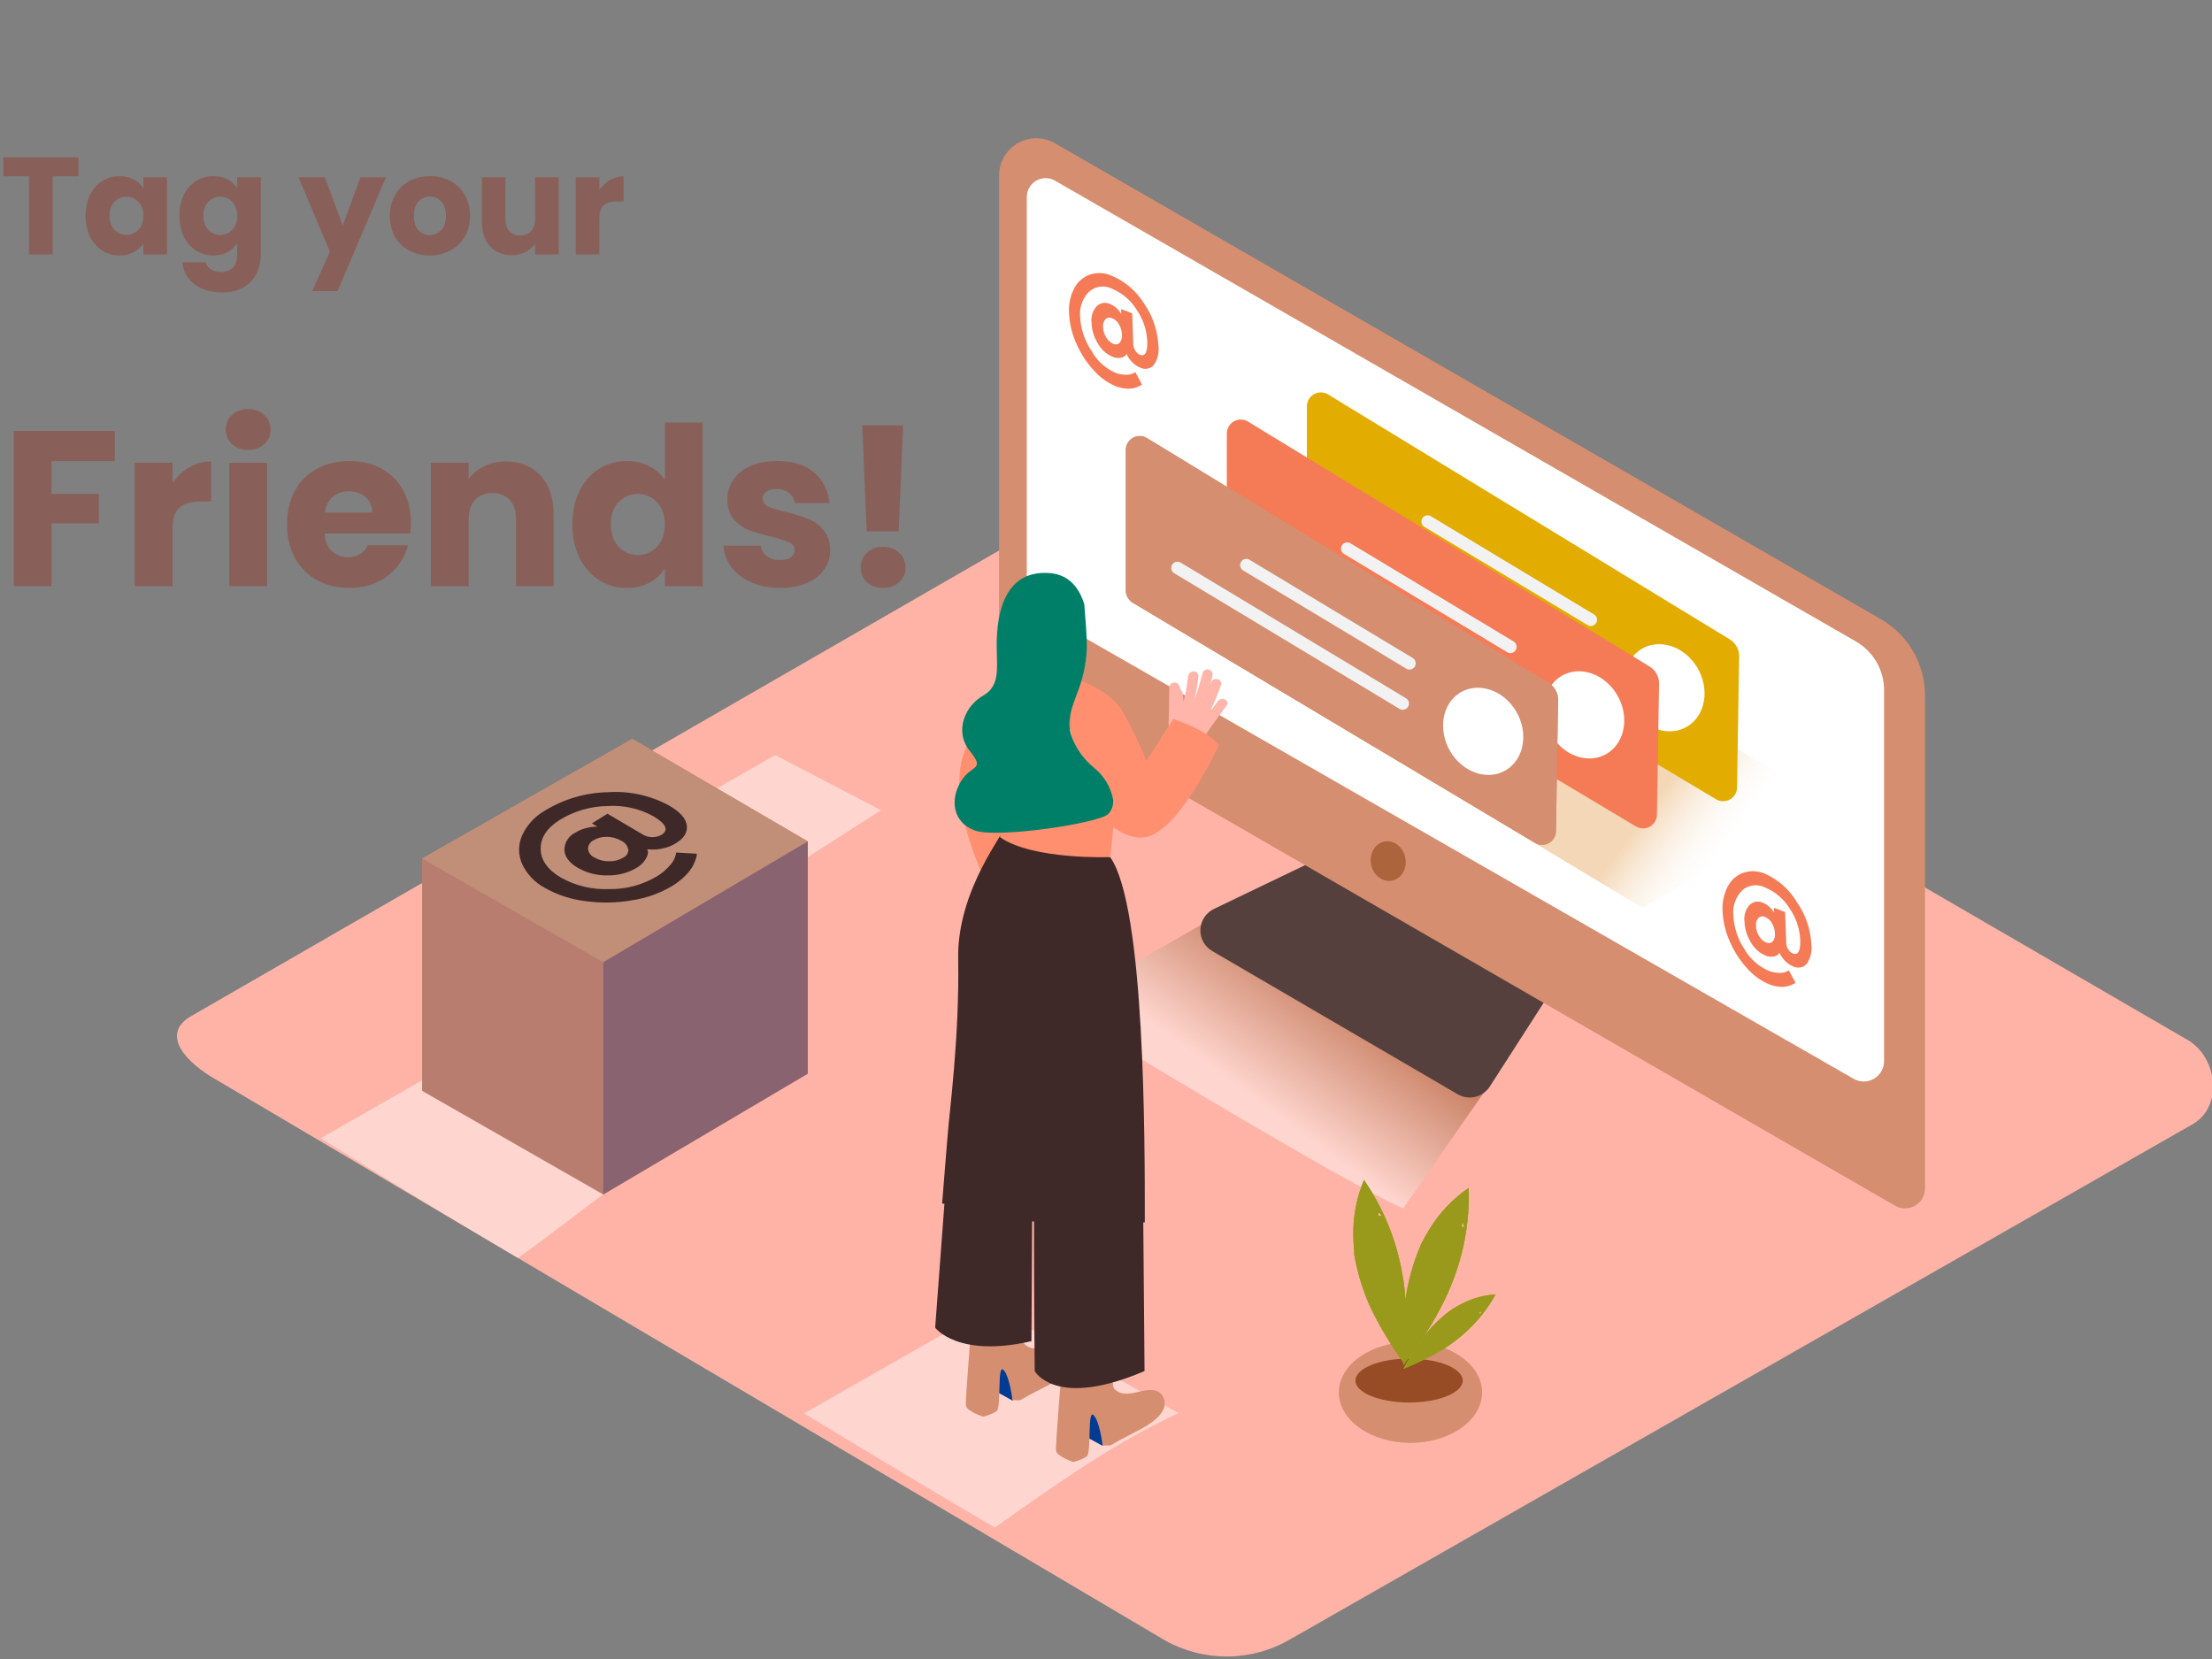 <svg width="400" height="300" viewBox="0 0 400 300" fill="none" xmlns="http://www.w3.org/2000/svg">
<rect x="0" y="0" width="400" height="300" fill="#808080" stroke="none"/>
<defs>
<linearGradient id="paint0_linear" x1="241.299" y1="174.697" x2="224.519" y2="197.437" gradientUnits="userSpaceOnUse">
<stop stop-color="#78B46A"/>
<stop offset="0.03" stop-color="#7F3500"/>
<stop offset="1" stop-color="white"/>
</linearGradient>
<linearGradient id="paint1_linear" x1="127228" y1="9117.16" x2="126041" y2="11321.6" gradientUnits="userSpaceOnUse">
<stop stop-color="#78B46A"/>
<stop offset="0.03" stop-color="#7F3500"/>
<stop offset="1" stop-color="white"/>
</linearGradient>
<linearGradient id="paint2_linear" x1="73610.8" y1="3620.92" x2="73004" y2="4587.03" gradientUnits="userSpaceOnUse">
<stop stop-color="#78B46A"/>
<stop offset="0.03" stop-color="#7F3500"/>
<stop offset="1" stop-color="white"/>
</linearGradient>
<linearGradient id="paint3_linear" x1="311.169" y1="157.017" x2="297.539" y2="147.077" gradientUnits="userSpaceOnUse">
<stop stop-color="white" stop-opacity="0"/>
<stop offset="0.99" stop-color="#DC841E"/>
</linearGradient>
<linearGradient id="paint4_linear" x1="121203" y1="7251.14" x2="119971" y2="9484.3" gradientUnits="userSpaceOnUse">
<stop stop-color="#78B46A"/>
<stop offset="0.03" stop-color="#7F3500"/>
<stop offset="1" stop-color="white"/>
</linearGradient>
<clipPath id="clip0">
<rect width="400" height="300" fill="white"/>
</clipPath>
</defs>
<g clip-path="url(#clip0)">
<path d="M210.659 296.627L39.159 195.277C33.699 192.207 29.019 187.177 34.339 183.877L206.449 84.687C209.029 83.087 212.949 82.037 215.579 83.567L395.579 188.047C401.039 191.217 402.019 200.047 396.579 203.247L233.259 296.467C229.831 298.456 225.944 299.516 221.98 299.545C218.017 299.573 214.115 298.567 210.659 296.627V296.627Z" fill="#FFB3A6"/>
<path style="mix-blend-mode:multiply" opacity="0.46" d="M224.799 162.907L190.959 182.217C190.959 182.217 243.089 214.027 253.749 218.507L273.239 190.507" fill="url(#paint0_linear)"/>
<path style="mix-blend-mode:multiply" opacity="0.46" d="M213.109 255.547L179.259 236.277L145.409 255.587C145.409 255.587 163.039 266.347 179.889 276.227C190.589 268.657 201.299 261.007 213.109 255.547Z" fill="url(#paint1_linear)"/>
<path style="mix-blend-mode:multiply" opacity="0.46" d="M140.179 136.547L118.709 148.797C118.709 148.797 120.529 160.027 131.189 164.507L159.299 146.507" fill="url(#paint2_linear)"/>
<path d="M255.059 260.917C262.211 260.917 268.009 256.834 268.009 251.797C268.009 246.76 262.211 242.677 255.059 242.677C247.907 242.677 242.109 246.76 242.109 251.797C242.109 256.834 247.907 260.917 255.059 260.917Z" fill="#D58E6F"/>
<path d="M254.809 253.617C260.166 253.617 264.509 251.84 264.509 249.647C264.509 247.455 260.166 245.677 254.809 245.677C249.452 245.677 245.109 247.455 245.109 249.647C245.109 251.84 249.452 253.617 254.809 253.617Z" fill="#974C26"/>
<path d="M254.329 239.987C254.329 238.197 254.269 236.407 254.129 234.617C254.089 234.151 254.046 233.687 253.999 233.227L253.899 232.317C253.899 232.047 253.759 231.317 253.759 231.387C253.699 231.021 253.636 230.657 253.569 230.297C252.511 224.221 250.151 218.445 246.649 213.367C245.332 216.503 244.675 219.876 244.719 223.277C244.719 224.277 244.799 225.277 244.879 226.217C244.879 226.477 244.879 226.587 244.879 226.637C244.879 226.687 244.879 226.577 244.879 226.807C244.959 227.287 245.049 227.807 245.149 228.247C245.531 230.071 246.042 231.866 246.679 233.617C247.252 235.23 247.951 236.794 248.769 238.297C249.649 239.987 250.609 241.637 251.639 243.247C252.439 244.507 253.199 245.627 253.969 246.697C254.209 244.467 254.319 242.227 254.329 239.987ZM249.239 219.857C249.291 219.627 249.291 219.388 249.239 219.157C249.486 219.411 249.729 219.671 249.969 219.937C249.729 219.869 249.479 219.842 249.229 219.857H249.239Z" fill="#999A1C"/>
<path d="M257.659 241.367C258.659 239.857 259.539 238.367 260.389 236.737C260.609 236.324 260.823 235.911 261.029 235.497L261.439 234.667L261.829 233.807C261.976 233.467 262.119 233.134 262.259 232.807C264.656 227.118 265.792 220.977 265.589 214.807C262.778 216.733 260.395 219.218 258.589 222.107C258.069 222.937 257.589 223.797 257.139 224.667L256.939 225.037C256.939 225.037 256.939 225.037 256.889 225.197C256.699 225.647 256.509 226.097 256.329 226.557C255.666 228.3 255.128 230.088 254.719 231.907C254.33 233.574 254.073 235.27 253.949 236.977C253.769 238.877 253.689 240.777 253.689 242.687C253.689 244.177 253.689 245.537 253.779 246.847C255.109 245.077 256.449 243.257 257.659 241.367ZM264.259 221.677C264.416 221.501 264.532 221.293 264.599 221.067V221.067C264.673 221.414 264.736 221.747 264.789 222.067C264.633 221.912 264.454 221.78 264.259 221.677V221.677Z" fill="#999A1C"/>
<path d="M257.589 245.827C258.596 245.327 259.596 244.787 260.589 244.207L261.339 243.747L261.829 243.437L262.309 243.097L262.869 242.687C265.995 240.393 268.588 237.448 270.469 234.057C268.335 234.194 266.252 234.77 264.349 235.747C263.799 236.027 263.269 236.337 262.739 236.657L262.509 236.797C262.509 236.797 262.509 236.797 262.429 236.867L261.689 237.417C260.767 238.144 259.898 238.936 259.089 239.787C258.342 240.562 257.656 241.395 257.039 242.277C256.329 243.277 255.669 244.277 255.039 245.277C254.559 246.077 254.129 246.827 253.749 247.557C255.039 247.017 256.329 246.457 257.589 245.827ZM267.509 237.327C267.651 237.283 267.78 237.208 267.889 237.107C267.816 237.321 267.736 237.531 267.649 237.737C267.623 237.598 267.576 237.463 267.509 237.337V237.327Z" fill="#999A1C"/>
<path d="M254.329 239.987C254.329 238.197 254.269 236.407 254.129 234.617C254.089 234.151 254.046 233.687 253.999 233.227L253.899 232.317C253.899 232.047 253.759 231.317 253.759 231.387C253.699 231.021 253.636 230.657 253.569 230.297C252.511 224.221 250.151 218.445 246.649 213.367C245.332 216.503 244.675 219.876 244.719 223.277C244.719 224.277 244.799 225.277 244.879 226.217C244.879 226.477 244.879 226.587 244.879 226.637C244.879 226.687 244.879 226.577 244.879 226.807C244.959 227.287 245.049 227.807 245.149 228.247C245.531 230.071 246.042 231.866 246.679 233.617C247.252 235.23 247.951 236.794 248.769 238.297C249.649 239.987 250.609 241.637 251.639 243.247C252.439 244.507 253.199 245.627 253.969 246.697C254.209 244.467 254.319 242.227 254.329 239.987ZM249.239 219.857C249.291 219.627 249.291 219.388 249.239 219.157C249.486 219.411 249.729 219.671 249.969 219.937C249.729 219.869 249.479 219.842 249.229 219.857H249.239Z" fill="#999A1C"/>
<path d="M257.659 241.367C258.659 239.857 259.539 238.367 260.389 236.737C260.609 236.324 260.823 235.911 261.029 235.497L261.439 234.667L261.829 233.807C261.976 233.467 262.119 233.134 262.259 232.807C264.656 227.118 265.792 220.977 265.589 214.807C262.778 216.733 260.395 219.218 258.589 222.107C258.069 222.937 257.589 223.797 257.139 224.667L256.939 225.037C256.939 225.037 256.939 225.037 256.889 225.197C256.699 225.647 256.509 226.097 256.329 226.557C255.666 228.3 255.128 230.088 254.719 231.907C254.33 233.574 254.073 235.27 253.949 236.977C253.769 238.877 253.689 240.777 253.689 242.687C253.689 244.177 253.689 245.537 253.779 246.847C255.109 245.077 256.449 243.257 257.659 241.367ZM264.259 221.677C264.416 221.501 264.532 221.293 264.599 221.067V221.067C264.673 221.414 264.736 221.747 264.789 222.067C264.633 221.912 264.454 221.78 264.259 221.677V221.677Z" fill="#999A1C"/>
<path d="M257.589 245.827C258.596 245.327 259.596 244.787 260.589 244.207L261.339 243.747L261.829 243.437L262.309 243.097L262.869 242.687C265.995 240.393 268.588 237.448 270.469 234.057C268.335 234.194 266.252 234.77 264.349 235.747C263.799 236.027 263.269 236.337 262.739 236.657L262.509 236.797C262.509 236.797 262.509 236.797 262.429 236.867L261.689 237.417C260.767 238.144 259.898 238.936 259.089 239.787C258.342 240.562 257.656 241.395 257.039 242.277C256.329 243.277 255.669 244.277 255.039 245.277C254.559 246.077 254.129 246.827 253.749 247.557C255.039 247.017 256.329 246.457 257.589 245.827ZM267.509 237.327C267.651 237.283 267.78 237.208 267.889 237.107C267.816 237.321 267.736 237.531 267.649 237.737C267.623 237.598 267.576 237.463 267.509 237.337V237.327Z" fill="#999A1C"/>
<path d="M238.239 155.367L219.509 164.367C218.804 164.706 218.204 165.231 217.774 165.886C217.344 166.54 217.101 167.3 217.07 168.082C217.039 168.864 217.222 169.64 217.599 170.327C217.976 171.013 218.533 171.584 219.209 171.977L263.599 197.877C264.559 198.438 265.698 198.606 266.779 198.347C267.859 198.088 268.798 197.422 269.399 196.487L280.189 179.707" fill="#56403D"/>
<path d="M340.109 111.957L190.759 25.897C189.735 25.308 188.573 24.999 187.391 25C186.209 25.001 185.049 25.314 184.025 25.905C183.002 26.497 182.153 27.347 181.562 28.371C180.971 29.394 180.66 30.555 180.659 31.737V121.267C180.659 122.25 180.918 123.216 181.409 124.067C181.901 124.919 182.608 125.626 183.459 126.117L342.679 218.027C343.228 218.345 343.852 218.513 344.487 218.514C345.121 218.514 345.745 218.347 346.295 218.03C346.844 217.713 347.301 217.256 347.617 216.706C347.934 216.156 348.1 215.532 348.099 214.897V125.737C348.097 122.941 347.357 120.194 345.954 117.775C344.551 115.355 342.535 113.349 340.109 111.957V111.957Z" fill="#D58E6F"/>
<path d="M190.769 32.667L335.609 115.997C337.156 116.888 338.441 118.17 339.334 119.715C340.228 121.26 340.698 123.013 340.699 124.797V191.907C340.698 192.549 340.528 193.18 340.207 193.736C339.886 194.292 339.424 194.754 338.869 195.076C338.313 195.398 337.683 195.568 337.041 195.57C336.398 195.572 335.767 195.406 335.209 195.087L187.499 110.367C186.946 110.05 186.487 109.593 186.167 109.042C185.848 108.49 185.679 107.865 185.679 107.227V35.617C185.679 35.021 185.836 34.436 186.133 33.92C186.431 33.404 186.859 32.975 187.374 32.676C187.89 32.377 188.475 32.219 189.071 32.218C189.667 32.216 190.252 32.371 190.769 32.667Z" fill="white"/>
<path d="M251.712 159.248C253.42 158.919 254.5 157.07 254.124 155.117C253.748 153.165 252.059 151.849 250.35 152.178C248.642 152.507 247.562 154.356 247.938 156.309C248.314 158.261 250.004 159.577 251.712 159.248Z" fill="#AB643C"/>
<path opacity="0.32" d="M229.699 123.717L297.009 164.157L330.259 144.827L270.849 110.247" fill="url(#paint3_linear)"/>
<path d="M312.879 115.667L240.109 71.297C239.72 71.072 239.277 70.955 238.827 70.959C238.377 70.963 237.936 71.087 237.55 71.318C237.165 71.55 236.848 71.881 236.633 72.276C236.418 72.672 236.313 73.118 236.329 73.567V98.847C236.326 99.305 236.442 99.755 236.664 100.154C236.887 100.554 237.209 100.889 237.599 101.127L310.359 144.557C310.742 144.775 311.174 144.888 311.614 144.885C312.054 144.882 312.485 144.764 312.865 144.542C313.245 144.321 313.56 144.003 313.778 143.621C313.996 143.239 314.111 142.807 314.109 142.367L314.489 118.797C314.517 118.18 314.383 117.567 314.101 117.018C313.818 116.469 313.397 116.003 312.879 115.667Z" fill="#E2AC00"/>
<path d="M295.469 128.677C298.079 132.327 302.669 133.347 305.709 130.967C308.749 128.587 309.099 123.697 306.489 120.057C303.879 116.417 299.289 115.387 296.249 117.767C293.209 120.147 292.859 125.027 295.469 128.677Z" fill="white"/>
<path d="M288.329 111.157L258.649 93.287C258.394 93.168 258.104 93.148 257.835 93.231C257.566 93.315 257.338 93.495 257.196 93.738C257.053 93.981 257.006 94.268 257.064 94.543C257.122 94.819 257.281 95.063 257.509 95.227L287.189 113.097C287.444 113.217 287.734 113.237 288.003 113.153C288.272 113.07 288.5 112.889 288.643 112.646C288.785 112.404 288.832 112.117 288.774 111.841C288.716 111.566 288.558 111.322 288.329 111.157V111.157Z" fill="#F2F2F2"/>
<path d="M287.109 118.417L246.199 93.787C245.949 93.7 245.675 93.703 245.427 93.797C245.179 93.891 244.971 94.069 244.841 94.3C244.711 94.532 244.667 94.802 244.716 95.063C244.765 95.323 244.904 95.559 245.109 95.727L285.969 120.367C286.224 120.487 286.514 120.507 286.783 120.423C287.052 120.34 287.28 120.159 287.423 119.916C287.565 119.674 287.612 119.387 287.554 119.111C287.496 118.836 287.338 118.592 287.109 118.427V118.417Z" fill="#F2F2F2"/>
<path d="M298.359 120.567L225.629 76.207C225.24 75.982 224.797 75.865 224.347 75.869C223.897 75.873 223.456 75.997 223.07 76.228C222.685 76.46 222.368 76.791 222.153 77.186C221.938 77.582 221.833 78.028 221.849 78.477V103.747C221.843 104.205 221.956 104.657 222.177 105.058C222.398 105.46 222.719 105.797 223.109 106.037L295.869 149.467C296.256 149.689 296.694 149.804 297.14 149.801C297.585 149.798 298.022 149.676 298.405 149.447C298.788 149.219 299.103 148.894 299.318 148.503C299.533 148.113 299.641 147.673 299.629 147.227L300.009 123.657C300.026 123.043 299.883 122.436 299.593 121.894C299.304 121.352 298.879 120.895 298.359 120.567V120.567Z" fill="#F47B56"/>
<path d="M280.949 133.577C283.559 137.227 288.149 138.247 291.189 135.867C294.229 133.487 294.579 128.597 291.969 124.957C289.359 121.317 284.769 120.287 281.729 122.667C278.689 125.047 278.339 129.927 280.949 133.577Z" fill="white"/>
<path d="M273.809 116.057L244.109 98.187C243.854 98.068 243.564 98.048 243.295 98.131C243.026 98.215 242.798 98.395 242.656 98.638C242.513 98.881 242.466 99.168 242.524 99.443C242.582 99.719 242.741 99.963 242.969 100.127L272.649 117.997C272.904 118.117 273.194 118.136 273.463 118.053C273.732 117.97 273.96 117.789 274.103 117.546C274.245 117.304 274.292 117.017 274.234 116.741C274.176 116.466 274.018 116.222 273.789 116.057H273.809Z" fill="#F2F2F2"/>
<path d="M272.579 123.367L231.679 98.697C231.424 98.578 231.134 98.558 230.865 98.641C230.596 98.725 230.368 98.905 230.226 99.148C230.083 99.391 230.036 99.678 230.094 99.953C230.152 100.229 230.311 100.473 230.539 100.637L271.449 125.267C271.704 125.387 271.994 125.406 272.263 125.323C272.532 125.24 272.76 125.059 272.903 124.816C273.045 124.574 273.092 124.287 273.034 124.011C272.976 123.736 272.818 123.492 272.589 123.327L272.579 123.367Z" fill="#F2F2F2"/>
<path d="M280.109 123.547L207.359 79.187C206.97 78.962 206.527 78.845 206.077 78.849C205.627 78.853 205.186 78.977 204.8 79.208C204.415 79.44 204.098 79.771 203.883 80.166C203.668 80.562 203.563 81.007 203.579 81.457V106.727C203.576 107.185 203.692 107.635 203.914 108.034C204.137 108.434 204.459 108.769 204.849 109.007L277.609 152.437C277.996 152.659 278.434 152.774 278.88 152.771C279.325 152.768 279.762 152.645 280.145 152.417C280.528 152.189 280.843 151.863 281.058 151.473C281.273 151.083 281.381 150.643 281.369 150.197L281.749 126.627C281.765 126.016 281.623 125.411 281.335 124.871C281.048 124.331 280.625 123.875 280.109 123.547Z" fill="#D58E6F"/>
<path d="M280.109 123.547L207.359 79.187C206.97 78.962 206.527 78.845 206.077 78.849C205.627 78.853 205.186 78.977 204.8 79.208C204.415 79.44 204.098 79.771 203.883 80.166C203.668 80.562 203.563 81.007 203.579 81.457V106.727C203.576 107.185 203.692 107.635 203.914 108.034C204.137 108.434 204.459 108.769 204.849 109.007L277.609 152.437C277.996 152.659 278.434 152.774 278.88 152.771C279.325 152.768 279.762 152.645 280.145 152.417C280.528 152.189 280.843 151.863 281.058 151.473C281.273 151.083 281.381 150.643 281.369 150.197L281.749 126.627C281.765 126.016 281.623 125.411 281.335 124.871C281.048 124.331 280.625 123.875 280.109 123.547Z" fill="#D58E6F"/>
<path d="M262.689 136.557C265.299 140.207 269.889 141.227 272.929 138.847C275.969 136.467 276.319 131.577 273.709 127.937C271.099 124.297 266.509 123.267 263.469 125.647C260.429 128.027 260.109 132.907 262.689 136.557Z" fill="white"/>
<path d="M255.549 119.037L225.859 101.167C225.604 101.048 225.314 101.028 225.045 101.111C224.776 101.195 224.548 101.375 224.406 101.618C224.263 101.861 224.216 102.148 224.274 102.423C224.332 102.699 224.491 102.943 224.719 103.107L254.399 120.977C254.654 121.097 254.944 121.117 255.213 121.033C255.482 120.95 255.71 120.769 255.853 120.526C255.995 120.284 256.042 119.997 255.984 119.721C255.926 119.446 255.768 119.202 255.539 119.037H255.549Z" fill="#F2F2F2"/>
<path d="M254.319 126.307L213.409 101.677C213.154 101.558 212.864 101.538 212.595 101.621C212.326 101.705 212.098 101.885 211.956 102.128C211.813 102.371 211.766 102.658 211.824 102.933C211.882 103.209 212.041 103.453 212.269 103.617L253.179 128.247C253.434 128.367 253.724 128.387 253.993 128.303C254.262 128.22 254.49 128.039 254.633 127.796C254.775 127.554 254.822 127.267 254.764 126.991C254.706 126.716 254.548 126.472 254.319 126.307V126.307Z" fill="#F2F2F2"/>
<path d="M184.629 121.067C179.928 125.114 176.373 130.324 174.319 136.177C170.699 146.177 179.749 162.517 179.749 162.517L193.829 151.367" fill="#FF8F6F"/>
<path d="M183.109 253.277L179.289 251.167L180.289 245.707C180.289 245.707 185.979 246.247 186.479 248.267" fill="#003B94"/>
<path d="M184.509 253.197C185.369 252.667 186.269 252.197 187.159 251.727C189.369 250.517 192.559 249.267 193.919 246.997C194.198 246.538 194.33 246.005 194.298 245.469C194.266 244.933 194.071 244.42 193.739 243.997C191.739 241.577 187.359 245.557 185.119 242.877C184.679 242.347 184.469 233.937 184.469 233.937L175.949 236.237C175.949 236.237 174.509 253.137 174.669 254.177C174.829 255.217 177.759 256.177 177.759 256.177C178.632 255.992 179.465 255.653 180.219 255.177C181.109 254.527 180.299 246.597 181.439 247.707C182.579 248.817 183.079 253.157 183.079 253.157C183.553 253.229 184.033 253.242 184.509 253.197Z" fill="#D58E6F"/>
<path d="M199.379 261.447L195.559 259.367L196.559 253.907C196.559 253.907 202.249 254.447 202.749 256.467" fill="#003B94"/>
<path d="M200.819 261.367C201.679 260.837 202.579 260.367 203.469 259.897C205.679 258.687 208.869 257.437 210.229 255.167C210.508 254.708 210.64 254.175 210.608 253.639C210.576 253.103 210.381 252.59 210.049 252.167C208.049 249.747 203.669 253.727 201.429 251.047C200.989 250.517 200.779 242.107 200.779 242.107L192.259 244.407C192.259 244.407 190.809 261.367 190.969 262.367C191.129 263.367 194.059 264.367 194.059 264.367C194.932 264.182 195.765 263.843 196.519 263.367C197.409 262.717 196.599 254.787 197.739 255.897C198.879 257.007 199.379 261.347 199.379 261.347C199.857 261.413 200.34 261.42 200.819 261.367Z" fill="#D58E6F"/>
<path d="M171.619 206.507L169.109 240.077C169.109 240.077 173.109 245.597 186.519 242.527L186.649 219.897" fill="#3E2928"/>
<path d="M187.109 213.157C186.819 216.047 187.109 247.927 187.109 247.927C187.109 247.927 190.819 254.867 206.969 247.927L206.739 220.837" fill="#3E2928"/>
<path d="M170.369 217.597C171.469 218.357 171.849 214.447 172.999 215.117C177.183 217.547 181.624 219.506 186.239 220.957H186.339C186.449 220.904 186.569 220.873 186.691 220.867C186.813 220.861 186.935 220.879 187.05 220.921C187.165 220.963 187.27 221.028 187.359 221.111C187.448 221.195 187.52 221.295 187.569 221.407C190.421 222.258 193.323 222.926 196.259 223.407C200.029 224.007 203.149 221.217 207.019 221.027C207.019 206.207 207.089 164.027 200.779 155.027L182.109 148.747C182.019 150.287 173.049 160.687 173.269 173.367C173.519 187.657 171.659 201.137 171.339 205.607C171.289 206.367 170.409 216.787 170.369 217.597Z" fill="#3E2928"/>
<path d="M202.499 137.987L200.779 154.987C200.779 154.987 186.849 155.547 180.849 151.407V136.987" fill="#FF8F6F"/>
<path d="M220.209 126.797L218.789 128.737C219.546 127.159 220.214 125.54 220.789 123.887C221.189 122.757 219.379 122.307 218.979 123.437L218.769 124.017C218.943 123.417 219.106 122.814 219.259 122.207C219.319 121.967 219.281 121.713 219.153 121.501C219.026 121.289 218.819 121.137 218.579 121.077C218.339 121.018 218.085 121.056 217.873 121.183C217.662 121.311 217.509 121.517 217.449 121.757C217.057 123.326 216.586 124.875 216.039 126.397C216.345 125.046 216.565 123.676 216.699 122.297C216.819 121.107 214.949 121.157 214.839 122.297C214.684 123.867 214.403 125.422 213.999 126.947C213.999 126.414 213.949 125.881 213.849 125.347C213.836 125.214 213.794 125.086 213.727 124.97C213.659 124.855 213.568 124.755 213.459 124.677C213.409 124.467 213.349 124.267 213.279 124.057C213.208 123.848 213.066 123.67 212.877 123.556C212.688 123.441 212.465 123.396 212.247 123.43C212.028 123.463 211.829 123.572 211.683 123.738C211.537 123.904 211.454 124.116 211.449 124.337L211.329 131.337C210.991 132.063 210.549 132.737 210.019 133.337C210.919 133.96 211.787 134.627 212.619 135.337C213.362 135.965 214.069 136.633 214.739 137.337C215.339 136.591 215.916 135.831 216.469 135.057C216.538 134.999 216.599 134.932 216.649 134.857C218.316 132.391 220.036 129.964 221.809 127.577C222.549 126.757 220.919 125.847 220.209 126.797Z" fill="#FFB5A9"/>
<path d="M193.659 122.487C193.659 122.487 200.239 124.257 202.909 128.487C204.581 131.415 206.055 134.452 207.319 137.577L212.179 130.027C212.179 130.027 218.079 131.837 220.419 134.737C220.419 134.737 213.419 150.037 207.319 151.347C201.219 152.657 194.739 142.367 194.739 142.367C194.739 142.367 193.399 146.667 193.659 142.077" fill="#FF8F6F"/>
<path d="M197.839 138.837C195.927 137.281 194.483 135.225 193.669 132.897C192.879 130.207 193.869 127.847 194.789 125.347C195.785 122.869 196.366 120.244 196.509 117.577C196.589 114.957 196.289 112.337 196.109 109.727C196.084 109.615 196.084 109.499 196.109 109.387C195.229 106.437 193.429 103.937 189.879 103.637C180.689 102.857 180.169 113.037 180.239 117.177C180.309 121.317 180.749 124.117 177.699 125.847C174.649 127.577 172.449 132.117 175.359 135.787C178.269 139.457 175.659 138.117 173.719 141.377C171.779 144.637 172.279 148.707 176.259 150.177C180.239 151.647 198.739 148.887 200.439 147.177C201.043 146.488 201.355 145.592 201.309 144.677C200.894 142.376 199.662 140.302 197.839 138.837Z" fill="#007F68"/>
<path d="M206.879 54.877C208.437 57.119 209.338 59.751 209.479 62.477C209.653 63.725 209.35 64.993 208.629 66.027C208.323 66.364 207.912 66.59 207.463 66.668C207.014 66.746 206.552 66.671 206.149 66.457C205.644 66.256 205.187 65.949 204.809 65.557C204.47 65.239 204.18 64.871 203.949 64.467L203.709 63.997C203.644 64.12 203.563 64.234 203.469 64.337C203.231 64.523 202.948 64.643 202.649 64.687C202.149 64.78 201.633 64.717 201.169 64.507C200.064 64.029 199.145 63.204 198.549 62.157C197.832 61.02 197.432 59.711 197.389 58.367C197.316 57.83 197.361 57.282 197.522 56.764C197.683 56.246 197.955 55.769 198.319 55.367C198.636 55.062 199.039 54.861 199.474 54.793C199.909 54.725 200.354 54.793 200.749 54.987C201.15 55.147 201.52 55.377 201.839 55.667C202.112 55.899 202.354 56.164 202.559 56.457L202.739 56.777V55.887L204.739 56.667L204.939 62.287C204.953 62.69 205.078 63.081 205.299 63.417C205.487 63.742 205.775 63.998 206.119 64.147C207.086 64.527 207.533 63.694 207.459 61.647C207.359 59.62 206.69 57.662 205.529 55.997C204.486 54.303 202.936 52.981 201.099 52.217C200.433 51.878 199.68 51.748 198.938 51.842C198.196 51.937 197.5 52.252 196.939 52.747C196.342 53.347 195.887 54.074 195.608 54.874C195.33 55.674 195.234 56.526 195.329 57.367C195.444 59.511 196.135 61.584 197.329 63.367C198.281 65.129 199.779 66.533 201.599 67.367C202.233 67.632 202.913 67.764 203.599 67.757C204.046 67.787 204.493 67.705 204.899 67.517L205.299 67.297L206.509 69.547L206.309 69.687C206.119 69.794 205.922 69.887 205.719 69.967C205.4 70.105 205.064 70.2 204.719 70.247C204.278 70.306 203.831 70.306 203.389 70.247C202.81 70.178 202.241 70.034 201.699 69.817C200.159 69.155 198.791 68.149 197.699 66.877C196.405 65.447 195.358 63.811 194.599 62.037C193.84 60.343 193.406 58.522 193.319 56.667C193.211 55.108 193.529 53.549 194.239 52.157C194.829 50.989 195.846 50.094 197.079 49.657C198.372 49.231 199.777 49.303 201.019 49.857C203.446 50.883 205.493 52.637 206.879 54.877V54.877ZM202.469 61.987C202.632 61.78 202.752 61.542 202.822 61.288C202.892 61.034 202.912 60.769 202.879 60.507C202.863 59.855 202.681 59.219 202.349 58.657C202.078 58.167 201.653 57.781 201.139 57.557C200.942 57.456 200.719 57.417 200.499 57.445C200.28 57.474 200.074 57.569 199.909 57.717C199.737 57.913 199.608 58.144 199.532 58.395C199.456 58.645 199.435 58.908 199.469 59.167C199.492 59.827 199.689 60.468 200.039 61.027C200.328 61.535 200.773 61.935 201.309 62.167C201.497 62.263 201.71 62.298 201.918 62.265C202.127 62.233 202.32 62.136 202.469 61.987Z" fill="#F47B56"/>
<path d="M324.949 163.157C326.509 165.398 327.41 168.031 327.549 170.757C327.723 172.005 327.42 173.273 326.699 174.307C326.392 174.643 325.981 174.867 325.533 174.945C325.084 175.023 324.622 174.95 324.219 174.737C323.715 174.533 323.259 174.227 322.879 173.837C322.542 173.517 322.252 173.15 322.019 172.747L321.779 172.277C321.712 172.399 321.631 172.513 321.539 172.617C321.302 172.805 321.019 172.926 320.719 172.967C320.224 173.067 319.709 173.007 319.249 172.797C318.143 172.316 317.223 171.488 316.629 170.437C315.905 169.298 315.501 167.986 315.459 166.637C315.383 166.1 315.427 165.552 315.588 165.033C315.749 164.514 316.023 164.038 316.389 163.637C316.705 163.333 317.106 163.133 317.539 163.065C317.972 162.997 318.416 163.064 318.809 163.257C319.211 163.416 319.58 163.647 319.899 163.937C320.172 164.173 320.414 164.442 320.619 164.737L320.809 165.057V164.167L322.809 164.937L323.009 170.557C323.027 170.959 323.151 171.349 323.369 171.687C323.557 172.012 323.845 172.268 324.189 172.417C325.189 172.797 325.599 171.967 325.539 169.917C325.438 167.887 324.769 165.926 323.609 164.257C322.566 162.569 321.02 161.251 319.189 160.487C318.523 160.148 317.771 160.017 317.03 160.11C316.288 160.202 315.591 160.515 315.029 161.007C314.435 161.614 313.985 162.348 313.713 163.153C313.441 163.958 313.354 164.814 313.459 165.657C313.572 167.801 314.263 169.875 315.459 171.657C316.448 173.377 317.962 174.733 319.779 175.527C320.413 175.791 321.093 175.927 321.779 175.927C322.226 175.953 322.672 175.871 323.079 175.687L323.479 175.467L324.689 177.717L324.489 177.857C324.299 177.964 324.102 178.057 323.899 178.137C323.578 178.27 323.243 178.364 322.899 178.417C322.455 178.476 322.004 178.476 321.559 178.417C320.983 178.344 320.418 178.196 319.879 177.977C318.34 177.318 316.972 176.316 315.879 175.047C314.585 173.613 313.537 171.974 312.779 170.197C312.019 168.503 311.585 166.682 311.499 164.827C311.391 163.271 311.709 161.716 312.419 160.327C313.01 159.158 314.026 158.26 315.259 157.817C316.556 157.396 317.962 157.467 319.209 158.017C321.608 159.097 323.613 160.892 324.949 163.157V163.157ZM320.539 170.267C320.704 170.06 320.825 169.823 320.897 169.569C320.969 169.315 320.99 169.049 320.959 168.787C320.942 168.134 320.756 167.497 320.419 166.937C320.153 166.447 319.731 166.06 319.219 165.837C319.023 165.734 318.801 165.694 318.581 165.72C318.361 165.747 318.155 165.84 317.989 165.987C317.814 166.182 317.683 166.412 317.605 166.663C317.527 166.913 317.505 167.177 317.539 167.437C317.562 168.093 317.759 168.732 318.109 169.287C318.397 169.798 318.843 170.201 319.379 170.437C319.566 170.535 319.779 170.571 319.987 170.54C320.195 170.51 320.388 170.414 320.539 170.267" fill="#F47B56"/>
<path style="mix-blend-mode:multiply" opacity="0.46" d="M125.669 205.797L91.819 186.537L57.979 205.837C57.979 205.837 76.809 217.597 93.659 227.477C104.359 219.917 113.869 211.267 125.669 205.797Z" fill="url(#paint4_linear)"/>
<path d="M76.329 155.257V197.257L109.089 215.997L146.079 194.147V152.147" fill="#D58E6F"/>
<path d="M76.329 155.257L114.339 133.617L146.079 152.147L109.089 173.997L76.329 155.257Z" fill="#D58E6F"/>
<path d="M109.089 173.997V215.997L146.079 194.147V152.147L109.089 173.997Z" fill="#D58E6F"/>
<path opacity="0.17" d="M76.329 155.257V197.257L109.089 215.997L146.079 194.147V152.147" fill="#2E2E75"/>
<path d="M76.329 155.257L114.339 133.617L146.079 152.147L109.089 173.997L76.329 155.257Z" fill="#C18E78"/>
<path opacity="0.33" d="M109.089 173.997V215.997L146.079 194.147V152.147L109.089 173.997Z" fill="#2E2E75"/>
<path d="M109.959 143.257C113.813 142.997 117.661 143.844 121.049 145.697C122.989 146.837 124.049 148.027 124.199 149.267C124.349 150.507 123.709 151.587 122.199 152.497C121.483 152.939 120.694 153.251 119.869 153.417C119.191 153.577 118.495 153.648 117.799 153.627L117.039 153.567C117.11 153.737 117.157 153.915 117.179 154.097C117.155 154.529 117.017 154.946 116.779 155.307C116.383 155.978 115.817 156.533 115.139 156.917C113.558 157.855 111.747 158.333 109.909 158.297C108.008 158.348 106.129 157.874 104.479 156.927C102.919 156.007 102.119 154.927 102.059 153.687C102.065 153.03 102.256 152.389 102.61 151.835C102.963 151.282 103.466 150.839 104.059 150.557C104.629 150.202 105.249 149.936 105.899 149.767C106.417 149.618 106.951 149.527 107.489 149.497H108.039L107.039 148.897L109.849 147.147L116.359 150.977C116.857 151.245 117.414 151.385 117.979 151.385C118.545 151.385 119.101 151.245 119.599 150.977C120.979 150.117 120.486 148.987 118.119 147.587C115.603 146.204 112.744 145.569 109.879 145.757C106.843 145.794 103.873 146.648 101.279 148.227C98.919 149.701 97.749 151.457 97.769 153.497C97.769 155.497 99.019 157.277 101.449 158.707C104.102 160.189 107.114 160.905 110.149 160.777C113.172 160.827 116.148 160.038 118.749 158.497C119.649 157.965 120.456 157.289 121.139 156.497C121.596 156.013 121.938 155.432 122.139 154.797L122.279 154.167L125.989 154.377C125.995 154.49 125.995 154.604 125.989 154.717C125.921 155.023 125.831 155.324 125.719 155.617C125.558 156.087 125.343 156.537 125.079 156.957C124.698 157.524 124.255 158.047 123.759 158.517C123.105 159.147 122.384 159.704 121.609 160.177C119.376 161.516 116.903 162.406 114.329 162.797C111.524 163.287 108.66 163.337 105.839 162.947C103.275 162.646 100.797 161.837 98.549 160.567C96.735 159.608 95.282 158.085 94.409 156.227C94.053 155.417 93.869 154.542 93.869 153.657C93.869 152.772 94.053 151.897 94.409 151.087C95.274 149.196 96.712 147.625 98.519 146.597C101.966 144.482 105.916 143.328 109.959 143.257V143.257ZM113.599 153.597C113.534 153.255 113.385 152.934 113.168 152.662C112.95 152.39 112.669 152.176 112.349 152.037C111.561 151.574 110.664 151.328 109.749 151.327C108.9 151.295 108.059 151.511 107.329 151.947C107.035 152.09 106.787 152.312 106.61 152.587C106.434 152.862 106.337 153.18 106.329 153.507C106.374 153.848 106.507 154.172 106.713 154.447C106.92 154.722 107.194 154.939 107.509 155.077C108.315 155.537 109.231 155.769 110.159 155.747C111.051 155.77 111.931 155.541 112.699 155.087C112.984 154.957 113.224 154.747 113.391 154.482C113.558 154.218 113.644 153.91 113.639 153.597" fill="#3E2928"/>
</g>
<path d="M14.175 28.45V31.875H9.525V46H5.25V31.875H0.6V28.45H14.175ZM15.47 39C15.47 37.567 15.737 36.308 16.27 35.225C16.82 34.142 17.562 33.308 18.495 32.725C19.429 32.142 20.471 31.85 21.62 31.85C22.604 31.85 23.462 32.05 24.195 32.45C24.945 32.85 25.52 33.375 25.921 34.025V32.05H30.195V46H25.921V44.025C25.504 44.675 24.921 45.2 24.171 45.6C23.437 46 22.579 46.2 21.596 46.2C20.462 46.2 19.429 45.908 18.495 45.325C17.562 44.725 16.82 43.883 16.27 42.8C15.737 41.7 15.47 40.433 15.47 39ZM25.921 39.025C25.921 37.958 25.62 37.117 25.02 36.5C24.437 35.883 23.721 35.575 22.87 35.575C22.02 35.575 21.296 35.883 20.695 36.5C20.112 37.1 19.82 37.933 19.82 39C19.82 40.067 20.112 40.917 20.695 41.55C21.296 42.167 22.02 42.475 22.87 42.475C23.721 42.475 24.437 42.167 25.02 41.55C25.62 40.933 25.921 40.092 25.921 39.025ZM38.588 31.85C39.572 31.85 40.43 32.05 41.163 32.45C41.913 32.85 42.488 33.375 42.888 34.025V32.05H47.163V45.975C47.163 47.258 46.905 48.417 46.388 49.45C45.888 50.5 45.113 51.333 44.063 51.95C43.03 52.567 41.738 52.875 40.188 52.875C38.122 52.875 36.447 52.383 35.163 51.4C33.88 50.433 33.147 49.117 32.963 47.45H37.188C37.322 47.983 37.638 48.4 38.138 48.7C38.638 49.017 39.255 49.175 39.988 49.175C40.872 49.175 41.572 48.917 42.088 48.4C42.622 47.9 42.888 47.092 42.888 45.975V44C42.472 44.65 41.897 45.183 41.163 45.6C40.43 46 39.572 46.2 38.588 46.2C37.438 46.2 36.397 45.908 35.463 45.325C34.53 44.725 33.788 43.883 33.238 42.8C32.705 41.7 32.438 40.433 32.438 39C32.438 37.567 32.705 36.308 33.238 35.225C33.788 34.142 34.53 33.308 35.463 32.725C36.397 32.142 37.438 31.85 38.588 31.85ZM42.888 39.025C42.888 37.958 42.588 37.117 41.988 36.5C41.405 35.883 40.688 35.575 39.838 35.575C38.988 35.575 38.263 35.883 37.663 36.5C37.08 37.1 36.788 37.933 36.788 39C36.788 40.067 37.08 40.917 37.663 41.55C38.263 42.167 38.988 42.475 39.838 42.475C40.688 42.475 41.405 42.167 41.988 41.55C42.588 40.933 42.888 40.092 42.888 39.025ZM69.804 32.05L61.054 52.625H56.454L59.654 45.525L53.979 32.05H58.754L61.979 40.775L65.179 32.05H69.804ZM77.7 46.2C76.333 46.2 75.1 45.908 74 45.325C72.916 44.742 72.058 43.908 71.425 42.825C70.808 41.742 70.5 40.475 70.5 39.025C70.5 37.592 70.817 36.333 71.45 35.25C72.083 34.15 72.95 33.308 74.05 32.725C75.15 32.142 76.383 31.85 77.75 31.85C79.117 31.85 80.35 32.142 81.45 32.725C82.55 33.308 83.416 34.15 84.05 35.25C84.683 36.333 85 37.592 85 39.025C85 40.458 84.675 41.725 84.025 42.825C83.391 43.908 82.516 44.742 81.4 45.325C80.3 45.908 79.067 46.2 77.7 46.2ZM77.7 42.5C78.516 42.5 79.208 42.2 79.775 41.6C80.358 41 80.65 40.142 80.65 39.025C80.65 37.908 80.367 37.05 79.8 36.45C79.25 35.85 78.567 35.55 77.75 35.55C76.916 35.55 76.225 35.85 75.675 36.45C75.125 37.033 74.85 37.892 74.85 39.025C74.85 40.142 75.117 41 75.65 41.6C76.2 42.2 76.883 42.5 77.7 42.5ZM101.043 32.05V46H96.768V44.1C96.334 44.717 95.743 45.217 94.993 45.6C94.259 45.967 93.443 46.15 92.543 46.15C91.476 46.15 90.534 45.917 89.718 45.45C88.901 44.967 88.268 44.275 87.818 43.375C87.368 42.475 87.143 41.417 87.143 40.2V32.05H91.393V39.625C91.393 40.558 91.634 41.283 92.118 41.8C92.601 42.317 93.251 42.575 94.068 42.575C94.901 42.575 95.559 42.317 96.043 41.8C96.526 41.283 96.768 40.558 96.768 39.625V32.05H101.043ZM108.388 34.375C108.888 33.608 109.513 33.008 110.263 32.575C111.013 32.125 111.847 31.9 112.763 31.9V36.425H111.588C110.522 36.425 109.722 36.658 109.188 37.125C108.655 37.575 108.388 38.375 108.388 39.525V46H104.113V32.05H108.388V34.375ZM20.76 77.92V83.4H9.32V89.32H17.88V94.64H9.32V106H2.48V77.92H20.76ZM31.195 87.4C31.995 86.173 32.995 85.213 34.195 84.52C35.395 83.8 36.728 83.44 38.195 83.44V90.68H36.315C34.608 90.68 33.328 91.053 32.475 91.8C31.622 92.52 31.195 93.8 31.195 95.64V106H24.355V83.68H31.195V87.4ZM44.904 81.36C43.704 81.36 42.718 81.013 41.944 80.32C41.198 79.6 40.824 78.72 40.824 77.68C40.824 76.613 41.198 75.733 41.944 75.04C42.718 74.32 43.704 73.96 44.904 73.96C46.078 73.96 47.038 74.32 47.784 75.04C48.558 75.733 48.944 76.613 48.944 77.68C48.944 78.72 48.558 79.6 47.784 80.32C47.038 81.013 46.078 81.36 44.904 81.36ZM48.304 83.68V106H41.464V83.68H48.304ZM74.301 94.48C74.301 95.12 74.261 95.787 74.181 96.48H58.701C58.808 97.867 59.248 98.933 60.021 99.68C60.821 100.4 61.795 100.76 62.941 100.76C64.648 100.76 65.835 100.04 66.501 98.6H73.781C73.408 100.067 72.728 101.387 71.741 102.56C70.781 103.733 69.568 104.653 68.101 105.32C66.635 105.987 64.995 106.32 63.181 106.32C60.995 106.32 59.048 105.853 57.341 104.92C55.635 103.987 54.301 102.653 53.341 100.92C52.381 99.187 51.901 97.16 51.901 94.84C51.901 92.52 52.368 90.493 53.301 88.76C54.261 87.027 55.595 85.693 57.301 84.76C59.008 83.827 60.968 83.36 63.181 83.36C65.341 83.36 67.261 83.813 68.941 84.72C70.621 85.627 71.928 86.92 72.861 88.6C73.821 90.28 74.301 92.24 74.301 94.48ZM67.301 92.68C67.301 91.507 66.901 90.573 66.101 89.88C65.301 89.187 64.301 88.84 63.101 88.84C61.955 88.84 60.981 89.173 60.181 89.84C59.408 90.507 58.928 91.453 58.741 92.68H67.301ZM91.51 83.44C94.123 83.44 96.203 84.293 97.75 86C99.323 87.68 100.11 90 100.11 92.96V106H93.31V93.88C93.31 92.387 92.923 91.227 92.15 90.4C91.376 89.573 90.336 89.16 89.03 89.16C87.723 89.16 86.683 89.573 85.91 90.4C85.136 91.227 84.75 92.387 84.75 93.88V106H77.91V83.68H84.75V86.64C85.443 85.653 86.376 84.88 87.55 84.32C88.723 83.733 90.043 83.44 91.51 83.44ZM103.503 94.8C103.503 92.507 103.929 90.493 104.783 88.76C105.663 87.027 106.849 85.693 108.343 84.76C109.836 83.827 111.503 83.36 113.343 83.36C114.809 83.36 116.143 83.667 117.343 84.28C118.569 84.893 119.529 85.72 120.223 86.76V76.4H127.063V106H120.223V102.8C119.583 103.867 118.663 104.72 117.463 105.36C116.289 106 114.916 106.32 113.343 106.32C111.503 106.32 109.836 105.853 108.343 104.92C106.849 103.96 105.663 102.613 104.783 100.88C103.929 99.12 103.503 97.093 103.503 94.8ZM120.223 94.84C120.223 93.133 119.743 91.787 118.783 90.8C117.849 89.813 116.703 89.32 115.343 89.32C113.983 89.32 112.823 89.813 111.863 90.8C110.929 91.76 110.463 93.093 110.463 94.8C110.463 96.507 110.929 97.867 111.863 98.88C112.823 99.867 113.983 100.36 115.343 100.36C116.703 100.36 117.849 99.867 118.783 98.88C119.743 97.893 120.223 96.547 120.223 94.84ZM141.091 106.32C139.145 106.32 137.411 105.987 135.891 105.32C134.371 104.653 133.171 103.747 132.291 102.6C131.411 101.427 130.918 100.12 130.811 98.68H137.571C137.651 99.453 138.011 100.08 138.651 100.56C139.291 101.04 140.078 101.28 141.011 101.28C141.865 101.28 142.518 101.12 142.971 100.8C143.451 100.453 143.691 100.013 143.691 99.48C143.691 98.84 143.358 98.373 142.691 98.08C142.025 97.76 140.945 97.413 139.451 97.04C137.851 96.667 136.518 96.28 135.451 95.88C134.385 95.453 133.465 94.8 132.691 93.92C131.918 93.013 131.531 91.8 131.531 90.28C131.531 89 131.878 87.84 132.571 86.8C133.291 85.733 134.331 84.893 135.691 84.28C137.078 83.667 138.718 83.36 140.611 83.36C143.411 83.36 145.611 84.053 147.211 85.44C148.838 86.827 149.771 88.667 150.011 90.96H143.691C143.585 90.187 143.238 89.573 142.651 89.12C142.091 88.667 141.345 88.44 140.411 88.44C139.611 88.44 138.998 88.6 138.571 88.92C138.145 89.213 137.931 89.627 137.931 90.16C137.931 90.8 138.265 91.28 138.931 91.6C139.625 91.92 140.691 92.24 142.131 92.56C143.785 92.987 145.131 93.413 146.171 93.84C147.211 94.24 148.118 94.907 148.891 95.84C149.691 96.747 150.105 97.973 150.131 99.52C150.131 100.827 149.758 102 149.011 103.04C148.291 104.053 147.238 104.853 145.851 105.44C144.491 106.027 142.905 106.32 141.091 106.32ZM163.316 76.92L162.516 96.08H156.716L155.916 76.92H163.316ZM159.716 106.32C158.516 106.32 157.529 105.973 156.756 105.28C156.009 104.56 155.636 103.68 155.636 102.64C155.636 101.573 156.009 100.68 156.756 99.96C157.529 99.24 158.516 98.88 159.716 98.88C160.889 98.88 161.849 99.24 162.596 99.96C163.369 100.68 163.756 101.573 163.756 102.64C163.756 103.68 163.369 104.56 162.596 105.28C161.849 105.973 160.889 106.32 159.716 106.32Z" fill="#896059"/>

</svg>
